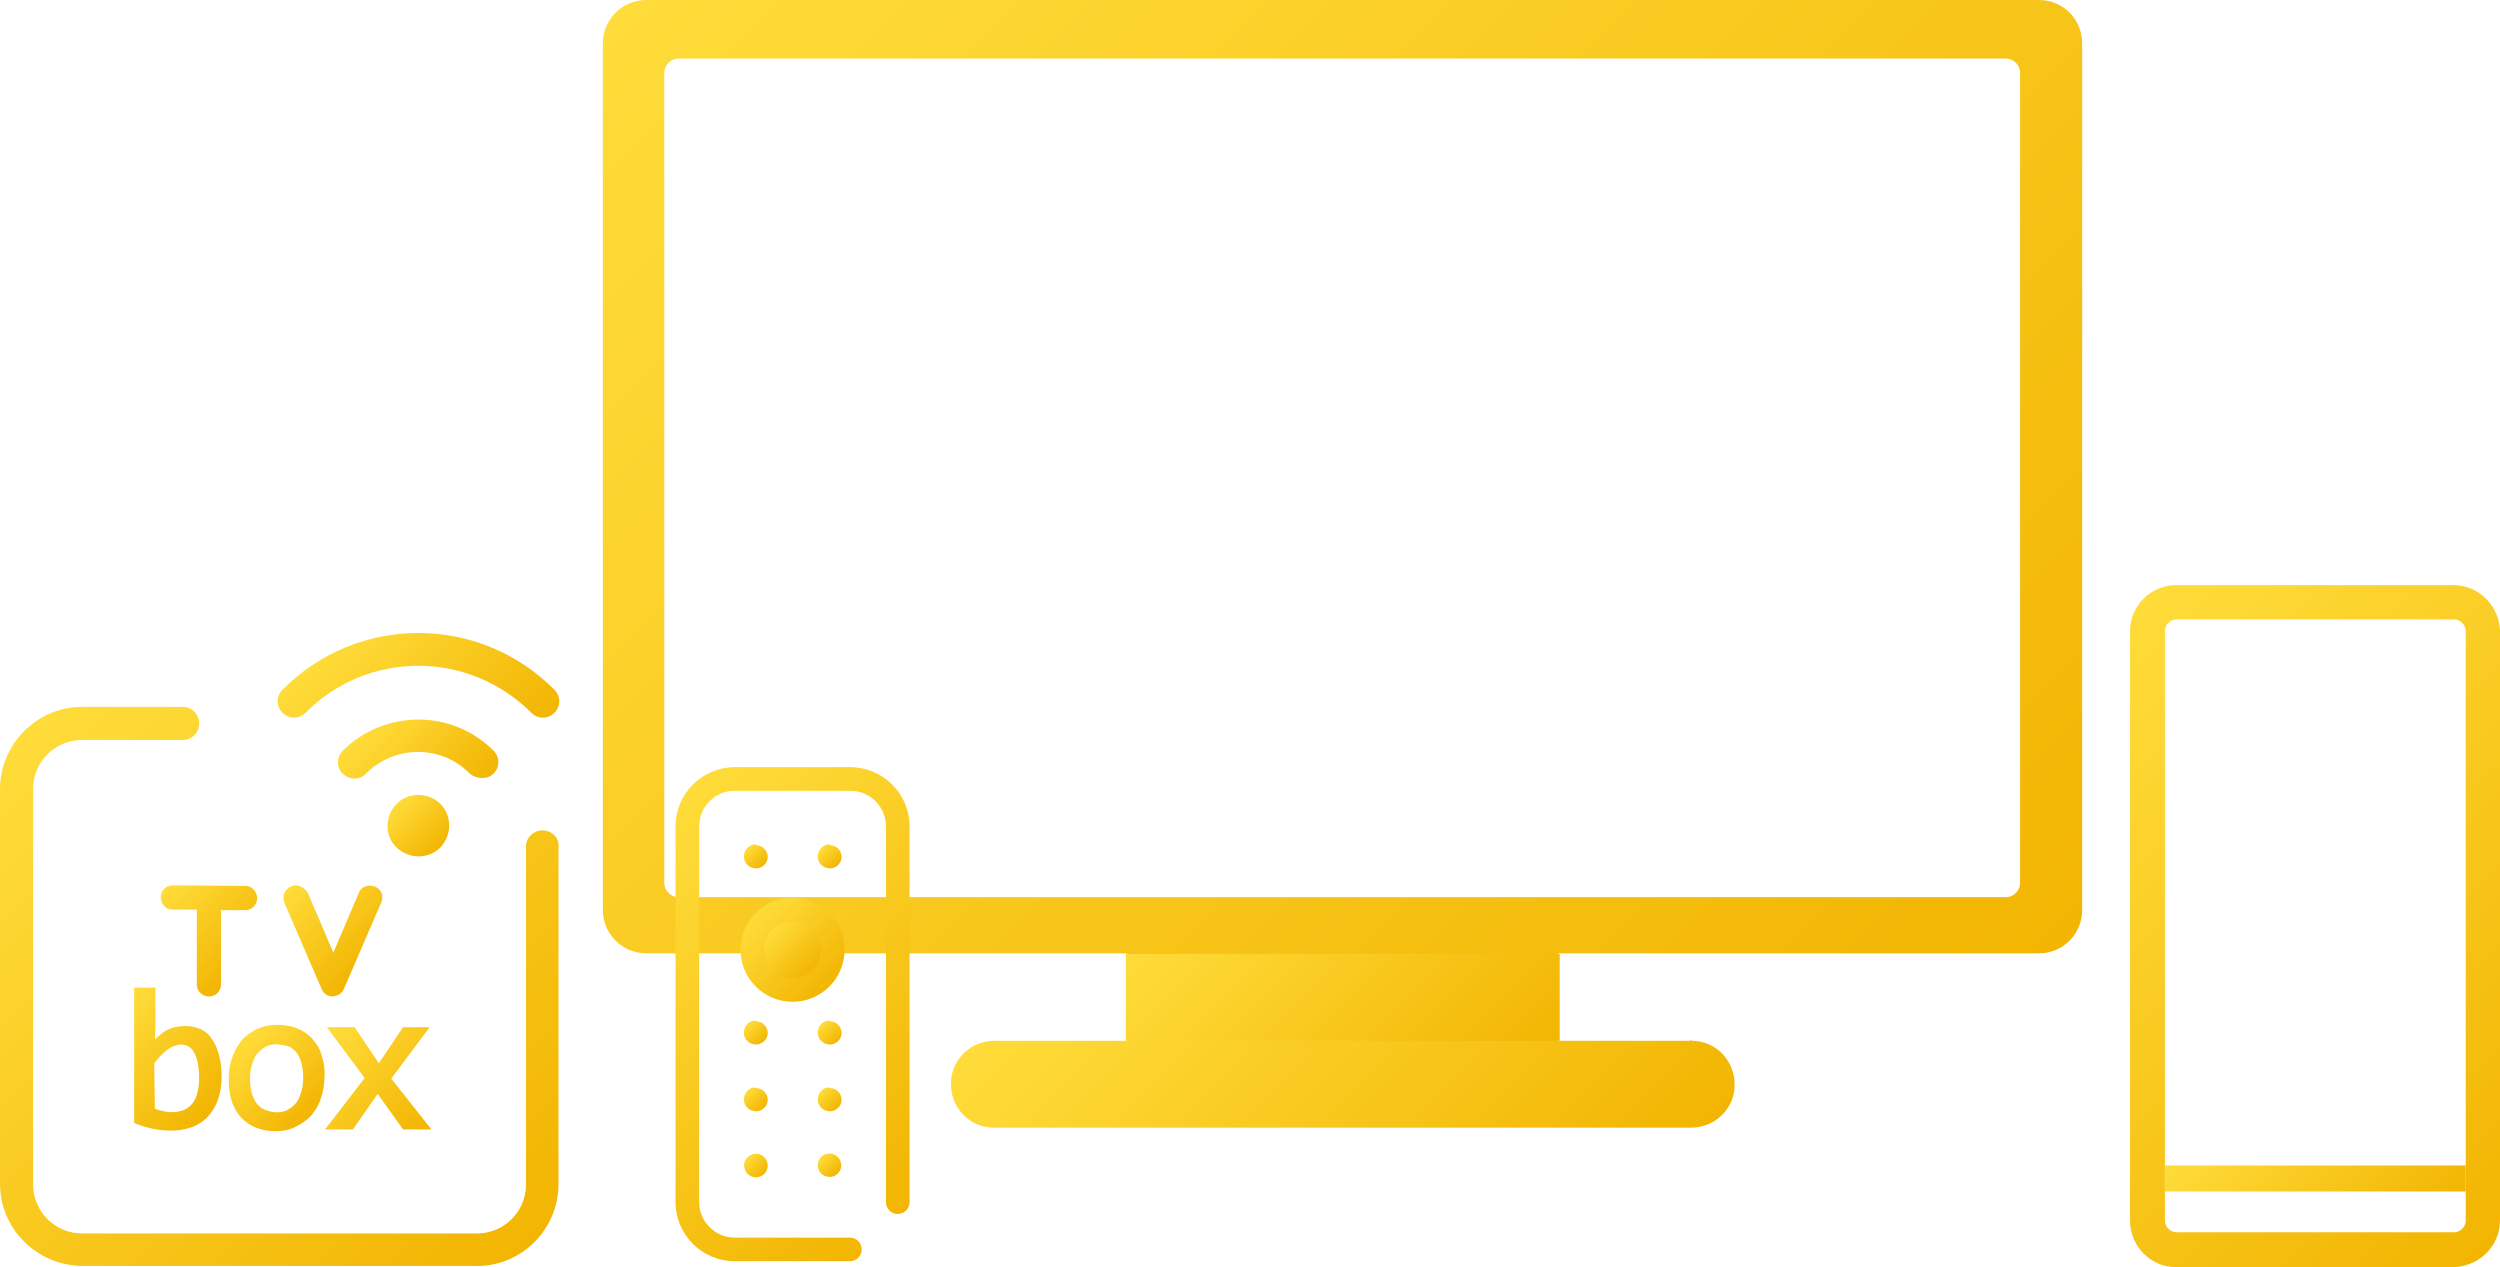<?xml version="1.0" encoding="utf-8"?>
<!-- Generator: Adobe Illustrator 24.0.1, SVG Export Plug-In . SVG Version: 6.00 Build 0)  -->
<svg version="1.1" id="Camada_1" xmlns="http://www.w3.org/2000/svg" xmlns:xlink="http://www.w3.org/1999/xlink" x="0px" y="0px"
	 viewBox="0 0 423 214.4" style="enable-background:new 0 0 423 214.4;" xml:space="preserve">
<style type="text/css">
	.st0{fill:url(#SVGID_1_);}
	.st1{fill:url(#SVGID_2_);}
	.st2{fill:url(#SVGID_3_);}
	.st3{fill:url(#SVGID_4_);}
	.st4{fill:url(#SVGID_5_);}
	.st5{fill:url(#SVGID_6_);}
	.st6{fill:url(#SVGID_7_);}
	.st7{fill:url(#SVGID_8_);}
	.st8{fill:url(#SVGID_9_);}
	.st9{fill:url(#SVGID_10_);}
	.st10{fill:url(#SVGID_11_);}
	.st11{fill:url(#SVGID_12_);}
	.st12{fill:url(#SVGID_13_);}
	.st13{fill:url(#SVGID_14_);}
	.st14{fill:url(#SVGID_15_);}
	.st15{fill:url(#SVGID_16_);}
	.st16{fill:url(#SVGID_17_);}
	.st17{fill:url(#SVGID_18_);}
	.st18{fill:url(#SVGID_19_);}
	.st19{fill:url(#SVGID_20_);}
	.st20{fill:url(#SVGID_21_);}
	.st21{fill:url(#SVGID_22_);}
	.st22{fill:url(#SVGID_23_);}
	.st23{fill:url(#SVGID_24_);}
	.st24{fill:url(#SVGID_25_);}
	.st25{fill:url(#SVGID_26_);}
	.st26{fill:url(#SVGID_27_);}
	.st27{fill:url(#SVGID_28_);}
	.st28{fill:url(#SVGID_29_);}
</style>
<title>devices</title>
<g id="Camada_2_1_">
	<g id="Camada_5">
		<g>
			
				<linearGradient id="SVGID_1_" gradientUnits="userSpaceOnUse" x1="192.509" y1="1365.688" x2="261.891" y2="1435.07" gradientTransform="matrix(1 0 0 1 0 -1216.929)">
				<stop  offset="0" style="stop-color:#FFDC3A"/>
				<stop  offset="1" style="stop-color:#F2B502"/>
			</linearGradient>
			<path class="st0" d="M285.8,176.1h-22l-9.8-2.4h-55.2l-8.3,2.4h-22c-4.1-0.1-7.5,3-7.6,7.1s3,7.5,7.1,7.6c0.2,0,0.4,0,0.5,0
				h117.4c4.1,0.1,7.5-3,7.6-7.1s-3-7.5-7.1-7.6C286.2,176,286,176,285.8,176.1z"/>
			
				<linearGradient id="SVGID_2_" gradientUnits="userSpaceOnUse" x1="126.409" y1="1196.82" x2="327.928" y2="1398.339" gradientTransform="matrix(1 0 0 1 0 -1216.929)">
				<stop  offset="0" style="stop-color:#FFDC3A"/>
				<stop  offset="1" style="stop-color:#F2B502"/>
			</linearGradient>
			<path class="st1" d="M345,0H109.3c-4,0-7.3,3.3-7.3,7.3V154c0,4,3.3,7.3,7.3,7.3h81.2l9.3,2.9H254l9.8-2.9H345
				c4.1,0,7.3-3.3,7.3-7.3V7.3C352.3,3.3,349.1,0,345,0z M341.8,149.4c0,1.3-1.1,2.4-2.4,2.4H114.8c-1.3,0-2.4-1.1-2.4-2.4V12.3
				c0-1.3,1.1-2.4,2.4-2.4h224.6c1.3,0,2.4,1.1,2.4,2.4L341.8,149.4L341.8,149.4z"/>
			
				<linearGradient id="SVGID_3_" gradientUnits="userSpaceOnUse" x1="205.175" y1="1363.654" x2="249.225" y2="1407.704" gradientTransform="matrix(1 0 0 1 0 -1216.929)">
				<stop  offset="0" style="stop-color:#FFDC3A"/>
				<stop  offset="1" style="stop-color:#F2B502"/>
			</linearGradient>
			<path class="st2" d="M190.5,176.1h73.4v-14.7h-73.4V176.1z"/>
		</g>
		<g>
			
				<linearGradient id="SVGID_4_" gradientUnits="userSpaceOnUse" x1="106.234" y1="1360.67" x2="160.309" y2="1414.745" gradientTransform="matrix(1 0 0 1 0 -1216.929)">
				<stop  offset="0" style="stop-color:#FFDC3A"/>
				<stop  offset="1" style="stop-color:#F2B502"/>
			</linearGradient>
			<path class="st3" d="M153.9,139.8v63.6c0,1.1-0.9,2-2,2s-2-0.9-2-2v-63.6c0-3.3-2.7-6-6-6h-19.6c-3.3,0-6,2.7-6,6v63.6
				c0,3.3,2.7,6,6,6h19.5c1.1,0,2,0.9,2,2s-0.9,2-2,2h-19.5c-5.5,0-10-4.5-10-10v-63.6c0-5.5,4.5-10,10-10h19.5
				C149.4,129.8,153.9,134.3,153.9,139.8L153.9,139.8z"/>
			
				<linearGradient id="SVGID_5_" gradientUnits="userSpaceOnUse" x1="126.417" y1="1390.227" x2="129.29" y2="1393.099" gradientTransform="matrix(1 0 0 1 0 -1216.929)">
				<stop  offset="0" style="stop-color:#FFDC3A"/>
				<stop  offset="1" style="stop-color:#F2B502"/>
			</linearGradient>
			<path class="st4" d="M127.5,172.7c-1.1,0.2-1.8,1.3-1.6,2.4c0.2,1.1,1.3,1.8,2.4,1.6c0.9-0.2,1.6-1,1.6-1.9c0-1.1-0.9-2-2-2
				C127.8,172.6,127.6,172.7,127.5,172.7z"/>
			
				<linearGradient id="SVGID_6_" gradientUnits="userSpaceOnUse" x1="138.917" y1="1390.227" x2="141.79" y2="1393.099" gradientTransform="matrix(1 0 0 1 0 -1216.929)">
				<stop  offset="0" style="stop-color:#FFDC3A"/>
				<stop  offset="1" style="stop-color:#F2B502"/>
			</linearGradient>
			<path class="st5" d="M140,172.7c-1.1,0.2-1.8,1.3-1.6,2.4c0.2,1.1,1.3,1.8,2.4,1.6c0.9-0.2,1.6-1,1.6-1.9c0-1.1-0.9-2-2-2
				C140.3,172.6,140.1,172.7,140,172.7z"/>
			
				<linearGradient id="SVGID_7_" gradientUnits="userSpaceOnUse" x1="126.417" y1="1360.427" x2="129.29" y2="1363.299" gradientTransform="matrix(1 0 0 1 0 -1216.929)">
				<stop  offset="0" style="stop-color:#FFDC3A"/>
				<stop  offset="1" style="stop-color:#F2B502"/>
			</linearGradient>
			<path class="st6" d="M127.5,142.9c-1.1,0.2-1.8,1.3-1.6,2.4c0.2,1.1,1.3,1.8,2.4,1.6c0.9-0.2,1.6-1,1.6-1.9c0-1.1-0.9-2-2-2
				C127.8,142.8,127.6,142.8,127.5,142.9z"/>
			
				<linearGradient id="SVGID_8_" gradientUnits="userSpaceOnUse" x1="138.917" y1="1360.427" x2="141.79" y2="1363.299" gradientTransform="matrix(1 0 0 1 0 -1216.929)">
				<stop  offset="0" style="stop-color:#FFDC3A"/>
				<stop  offset="1" style="stop-color:#F2B502"/>
			</linearGradient>
			<path class="st7" d="M140,142.9c-1.1,0.2-1.8,1.3-1.6,2.4c0.2,1.1,1.3,1.8,2.4,1.6c0.9-0.2,1.6-1,1.6-1.9c0-1.1-0.9-2-2-2
				C140.3,142.8,140.1,142.8,140,142.9z"/>
			
				<linearGradient id="SVGID_9_" gradientUnits="userSpaceOnUse" x1="126.417" y1="1401.526" x2="129.29" y2="1404.399" gradientTransform="matrix(1 0 0 1 0 -1216.929)">
				<stop  offset="0" style="stop-color:#FFDC3A"/>
				<stop  offset="1" style="stop-color:#F2B502"/>
			</linearGradient>
			<path class="st8" d="M127.5,184c-1.1,0.2-1.8,1.3-1.6,2.4c0.2,1.1,1.3,1.8,2.4,1.6c0.9-0.2,1.6-1,1.6-1.9c0-1.1-0.9-2-2-2
				C127.8,184,127.6,184,127.5,184z"/>
			
				<linearGradient id="SVGID_10_" gradientUnits="userSpaceOnUse" x1="138.917" y1="1401.526" x2="141.79" y2="1404.399" gradientTransform="matrix(1 0 0 1 0 -1216.929)">
				<stop  offset="0" style="stop-color:#FFDC3A"/>
				<stop  offset="1" style="stop-color:#F2B502"/>
			</linearGradient>
			<path class="st9" d="M140,184c-1.1,0.2-1.8,1.3-1.6,2.4c0.2,1.1,1.3,1.8,2.4,1.6c0.9-0.2,1.6-1,1.6-1.9c0-1.1-0.9-2-2-2
				C140.3,184,140.1,184,140,184z"/>
			
				<linearGradient id="SVGID_11_" gradientUnits="userSpaceOnUse" x1="126.484" y1="1412.726" x2="129.306" y2="1415.548" gradientTransform="matrix(1 0 0 1 0 -1216.929)">
				<stop  offset="0" style="stop-color:#FFDC3A"/>
				<stop  offset="1" style="stop-color:#F2B502"/>
			</linearGradient>
			<path class="st10" d="M125.9,197.2c0,1.1,0.9,2,2,2s2-0.9,2-2c0-0.5-0.2-1-0.6-1.4c-0.8-0.8-2-0.8-2.8,0
				C126.1,196.1,125.9,196.6,125.9,197.2z"/>
			
				<linearGradient id="SVGID_12_" gradientUnits="userSpaceOnUse" x1="138.936" y1="1412.678" x2="141.75" y2="1415.492" gradientTransform="matrix(1 0 0 1 0 -1216.929)">
				<stop  offset="0" style="stop-color:#FFDC3A"/>
				<stop  offset="1" style="stop-color:#F2B502"/>
			</linearGradient>
			<path class="st11" d="M139.6,195.3c-1,0.4-1.5,1.6-1.1,2.6s1.6,1.5,2.6,1.1c0.9-0.4,1.4-1.3,1.2-2.2c-0.2-1.1-1.3-1.8-2.3-1.6
				C139.9,195.2,139.7,195.3,139.6,195.3z"/>
			
				<linearGradient id="SVGID_13_" gradientUnits="userSpaceOnUse" x1="127.877" y1="1371.407" x2="140.322" y2="1383.852" gradientTransform="matrix(1 0 0 1 0 -1216.929)">
				<stop  offset="0" style="stop-color:#FFDC3A"/>
				<stop  offset="1" style="stop-color:#F2B502"/>
			</linearGradient>
			<circle class="st12" cx="134.1" cy="160.7" r="8.8"/>
			
				<linearGradient id="SVGID_14_" gradientUnits="userSpaceOnUse" x1="130.706" y1="1374.235" x2="137.494" y2="1381.023" gradientTransform="matrix(1 0 0 1 0 -1216.929)">
				<stop  offset="0" style="stop-color:#FFDC3A"/>
				<stop  offset="1" style="stop-color:#F2B502"/>
			</linearGradient>
			<circle class="st13" cx="134.1" cy="160.7" r="4.8"/>
			
				<linearGradient id="SVGID_15_" gradientUnits="userSpaceOnUse" x1="0.513" y1="1344.204" x2="86.913" y2="1430.604" gradientTransform="matrix(1 0 0 1 0 -1216.929)">
				<stop  offset="0" style="stop-color:#FFDC3A"/>
				<stop  offset="1" style="stop-color:#F2B502"/>
			</linearGradient>
			<path class="st14" d="M91.8,140.5c-1.5,0-2.8,1.2-2.8,2.7l0,0v57.2c0,4.6-3.7,8.3-8.3,8.3H13.9c-4.6,0-8.3-3.7-8.3-8.3v-66.9
				c0-4.6,3.7-8.3,8.3-8.3h17c1.5,0,2.8-1.2,2.8-2.8c0-1.5-1.2-2.8-2.8-2.8h-17c-7.6,0-13.8,6.2-13.9,13.8v66.9
				c0,7.6,6.2,13.8,13.9,13.9h66.8c7.6,0,13.8-6.2,13.8-13.9v-57.2C94.6,141.7,93.3,140.5,91.8,140.5L91.8,140.5z"/>
			<g>
				
					<linearGradient id="SVGID_16_" gradientUnits="userSpaceOnUse" x1="28.663" y1="1366.444" x2="41.982" y2="1379.763" gradientTransform="matrix(1 0 0 1 0 -1216.929)">
					<stop  offset="0" style="stop-color:#FFDC3A"/>
					<stop  offset="1" style="stop-color:#F2B502"/>
				</linearGradient>
				<path class="st15" d="M29.1,149.8c-1.2,0.1-2,1.1-1.9,2.2c0.1,1,0.9,1.9,1.9,1.9h4.2v12.5c-0.1,1.2,0.8,2.1,1.9,2.2
					c1.2,0.1,2.1-0.8,2.2-1.9c0-0.1,0-0.2,0-0.3V154h4.2c1.2-0.1,2-1.1,1.9-2.2c-0.1-1-0.9-1.9-1.9-1.9L29.1,149.8z"/>
				
					<linearGradient id="SVGID_17_" gradientUnits="userSpaceOnUse" x1="49.628" y1="1366.3" x2="62.991" y2="1379.663" gradientTransform="matrix(1 0 0 1 0 -1216.929)">
					<stop  offset="0" style="stop-color:#FFDC3A"/>
					<stop  offset="1" style="stop-color:#F2B502"/>
				</linearGradient>
				<path class="st16" d="M49.2,150c-1.1,0.5-1.5,1.7-1.1,2.7l6.3,14.6c0.4,1.1,1.7,1.6,2.7,1.1c0.5-0.2,0.9-0.6,1.1-1.1l6.3-14.6
					c0.5-1.1,0-2.3-1.1-2.7s-2.3,0-2.7,1.1l-4.3,10.1l-4.3-10.1C51.4,150,50.2,149.5,49.2,150z"/>
				
					<linearGradient id="SVGID_18_" gradientUnits="userSpaceOnUse" x1="18.46" y1="1388.869" x2="35.018" y2="1405.427" gradientTransform="matrix(1 0 0 1 0 -1216.929)">
					<stop  offset="0" style="stop-color:#FFDC3A"/>
					<stop  offset="1" style="stop-color:#F2B502"/>
				</linearGradient>
				<path class="st17" d="M37.1,182.2c0,1.3-0.2,2.5-0.6,3.7c-0.3,1-0.9,1.9-1.6,2.7c-0.7,0.8-1.6,1.3-2.5,1.7
					c-1.1,0.4-2.2,0.6-3.4,0.6c-1,0-2-0.1-3-0.3s-2-0.5-3-0.9v-22.3h2.9v6.4l-0.1,3.1c0.7-1,1.6-1.8,2.6-2.4c0.9-0.5,2-0.7,3-0.7
					c0.9,0,1.7,0.2,2.5,0.6c0.7,0.4,1.3,1,1.8,1.7c0.5,0.8,0.9,1.7,1.1,2.6C37,179.9,37.1,181.1,37.1,182.2z M34.2,182.3
					c0-0.8-0.1-1.6-0.2-2.4c-0.1-0.6-0.3-1.3-0.6-1.9c-0.2-0.5-0.6-0.9-1-1.2c-0.5-0.3-1-0.5-1.5-0.4c-0.4,0-0.7,0.1-1.1,0.2
					c-0.4,0.1-0.8,0.3-1.2,0.6c-0.5,0.3-0.9,0.7-1.3,1.1c-0.5,0.5-1,1.1-1.4,1.6v8c0.6,0.2,1.1,0.4,1.7,0.5c0.5,0.1,1.1,0.2,1.7,0.2
					s1.3-0.1,1.9-0.3s1.1-0.6,1.6-1.1c0.5-0.6,0.9-1.2,1.1-1.9C34.1,184.3,34.2,183.3,34.2,182.3z"/>
				
					<linearGradient id="SVGID_19_" gradientUnits="userSpaceOnUse" x1="18.128" y1="1388.601" x2="35.286" y2="1405.758" gradientTransform="matrix(1 0 0 1 0 -1216.929)">
					<stop  offset="0" style="stop-color:#FFDC3A"/>
					<stop  offset="1" style="stop-color:#F2B502"/>
				</linearGradient>
				<path class="st18" d="M29,191.3c-1,0-2-0.1-3-0.3c-1.1-0.2-2.1-0.5-3.1-0.9l-0.2-0.1v-22.9h3.6v6.8l-0.1,2
					c0.6-0.6,1.3-1.2,2-1.6c1-0.5,2.1-0.7,3.2-0.7c0.9,0,1.8,0.2,2.7,0.6c0.8,0.4,1.4,1,1.9,1.8s0.9,1.8,1.1,2.7
					c0.3,1.1,0.4,2.3,0.4,3.5c0,1.3-0.2,2.6-0.6,3.8c-0.4,1.1-0.9,2-1.7,2.9c-0.7,0.8-1.7,1.4-2.7,1.8
					C31.4,191.1,30.2,191.3,29,191.3z M23.4,189.5c0.9,0.3,1.8,0.6,2.7,0.8c2,0.5,4.2,0.4,6.2-0.3c0.9-0.4,1.7-0.9,2.4-1.6
					c0.7-0.8,1.2-1.6,1.5-2.6c0.4-1.1,0.6-2.3,0.5-3.6c0-1.1-0.1-2.2-0.3-3.3c-0.2-0.9-0.5-1.7-1-2.5c-0.4-0.6-1-1.2-1.7-1.6
					c-0.7-0.4-1.5-0.6-2.3-0.5c-1,0-2,0.2-2.9,0.6c-1,0.5-1.9,1.3-2.5,2.2l-0.7,1l0.2-4.3v-6h-2.1L23.4,189.5z M29.2,189
					c-0.6,0-1.2-0.1-1.7-0.2c-0.6-0.1-1.2-0.3-1.8-0.5l-0.2-0.1v-8.4l0.1-0.1c0.5-0.6,0.9-1.1,1.5-1.7c0.4-0.4,0.9-0.8,1.3-1.1
					s0.8-0.5,1.3-0.6c1-0.3,2.1-0.2,3,0.3c0.5,0.3,0.9,0.8,1.2,1.3c0.3,0.6,0.5,1.3,0.6,2c0.1,0.8,0.2,1.6,0.2,2.4
					c0,1.1-0.1,2.1-0.4,3.1c-0.2,0.7-0.6,1.4-1.1,2c-0.5,0.5-1.1,0.9-1.7,1.1C30.6,188.9,29.9,189,29.2,189L29.2,189z M26.2,187.6
					c0.5,0.2,0.9,0.3,1.4,0.4c1.1,0.3,2.3,0.2,3.3-0.1c0.5-0.2,1-0.5,1.4-0.9c0.5-0.5,0.8-1.1,1-1.8c0.3-0.9,0.4-1.9,0.4-2.9
					c0-0.8-0.1-1.6-0.2-2.3c-0.1-0.6-0.3-1.2-0.6-1.8c-0.2-0.4-0.5-0.8-0.9-1.1c-0.7-0.4-1.5-0.5-2.3-0.2c-0.4,0.1-0.7,0.3-1.1,0.5
					c-0.4,0.3-0.8,0.6-1.2,1c-0.5,0.5-0.9,1-1.3,1.5L26.2,187.6z"/>
				
					<linearGradient id="SVGID_20_" gradientUnits="userSpaceOnUse" x1="40.963" y1="1393.542" x2="52.688" y2="1405.267" gradientTransform="matrix(1 0 0 1 0 -1216.929)">
					<stop  offset="0" style="stop-color:#FFDC3A"/>
					<stop  offset="1" style="stop-color:#F2B502"/>
				</linearGradient>
				<path class="st19" d="M54.5,182.3c0,1.2-0.2,2.4-0.5,3.5c-0.3,1-0.9,1.9-1.6,2.8c-0.7,0.8-1.5,1.4-2.4,1.8
					c-1.1,0.4-2.2,0.6-3.3,0.6s-2.2-0.2-3.2-0.6c-0.9-0.4-1.7-0.9-2.4-1.6c-0.7-0.8-1.2-1.7-1.5-2.6c-0.4-1.2-0.5-2.4-0.5-3.6
					c0-1.2,0.2-2.4,0.5-3.5c0.3-1,0.9-1.9,1.6-2.7c0.7-0.8,1.5-1.4,2.5-1.8c1.1-0.4,2.2-0.6,3.3-0.6s2.2,0.2,3.2,0.6
					c0.9,0.4,1.7,0.9,2.4,1.6c0.7,0.8,1.1,1.7,1.4,2.6C54.4,179.9,54.6,181.1,54.5,182.3z M51.6,182.5c0-0.9-0.1-1.8-0.3-2.7
					c-0.2-0.7-0.5-1.3-1-1.9c-0.4-0.5-0.9-0.9-1.5-1.1c-0.6-0.3-1.3-0.4-2-0.4c-0.8,0-1.5,0.2-2.2,0.5c-0.6,0.3-1.1,0.8-1.5,1.3
					c-0.4,0.6-0.7,1.3-0.9,2c-0.2,0.8-0.3,1.5-0.3,2.3c0,0.9,0.1,1.8,0.3,2.7c0.2,0.7,0.5,1.3,1,1.9c0.4,0.5,0.9,0.9,1.5,1.1
					c0.6,0.3,1.3,0.4,2,0.4c0.8,0,1.5-0.2,2.2-0.5c0.6-0.3,1.1-0.8,1.5-1.3c0.4-0.6,0.7-1.3,0.9-2S51.6,183.3,51.6,182.5z"/>
				
					<linearGradient id="SVGID_21_" gradientUnits="userSpaceOnUse" x1="40.64" y1="1393.17" x2="52.91" y2="1405.439" gradientTransform="matrix(1 0 0 1 0 -1216.929)">
					<stop  offset="0" style="stop-color:#FFDC3A"/>
					<stop  offset="1" style="stop-color:#F2B502"/>
				</linearGradient>
				<path class="st20" d="M46.6,191.4c-1.1,0-2.3-0.2-3.3-0.6c-1-0.4-1.8-1-2.5-1.7c-0.7-0.8-1.3-1.8-1.6-2.8
					c-0.4-1.2-0.5-2.5-0.5-3.8c0-1.2,0.2-2.5,0.6-3.6c0.4-1.1,0.9-2,1.6-2.9c0.7-0.8,1.6-1.4,2.6-1.9c1.1-0.5,2.3-0.7,3.5-0.7
					c1.1,0,2.3,0.2,3.3,0.6c1,0.4,1.8,1,2.5,1.7c0.7,0.8,1.3,1.7,1.6,2.8c0.4,1.2,0.6,2.5,0.5,3.7c0,1.2-0.2,2.5-0.6,3.6
					c-0.3,1.1-0.9,2-1.6,2.9c-0.7,0.8-1.6,1.4-2.6,1.9C49,191.2,47.8,191.4,46.6,191.4z M47,174.3c-1.1,0-2.2,0.2-3.2,0.6
					c-0.9,0.4-1.7,1-2.3,1.7c-0.7,0.8-1.2,1.6-1.5,2.6c-0.4,1.1-0.5,2.2-0.5,3.4s0.1,2.4,0.5,3.5c0.3,0.9,0.8,1.8,1.4,2.5
					c0.6,0.7,1.4,1.2,2.2,1.5c1,0.4,2,0.5,3,0.5c1.1,0,2.2-0.2,3.2-0.6c0.9-0.4,1.7-1,2.3-1.7c0.7-0.8,1.2-1.7,1.5-2.6
					c0.4-1.1,0.5-2.3,0.5-3.4c0-1.2-0.1-2.4-0.5-3.5c-0.3-0.9-0.8-1.8-1.4-2.5c-0.6-0.7-1.4-1.2-2.3-1.5C49,174.5,48,174.3,47,174.3
					z M46.8,189c-0.7,0-1.5-0.1-2.2-0.4c-0.6-0.3-1.2-0.7-1.6-1.3c-0.5-0.6-0.8-1.3-1-2.1c-0.3-0.9-0.4-1.8-0.3-2.8
					c0-0.8,0.1-1.6,0.3-2.4c0.2-0.7,0.5-1.4,0.9-2.1c0.4-0.6,1-1.1,1.6-1.4c0.7-0.4,1.6-0.6,2.4-0.6c0.7,0,1.5,0.1,2.2,0.4
					c0.6,0.3,1.2,0.7,1.7,1.3s0.8,1.3,1,2c0.2,0.9,0.4,1.8,0.3,2.8c0,0.8-0.1,1.6-0.3,2.4c-0.2,0.7-0.5,1.4-0.9,2.1
					c-0.4,0.6-1,1.1-1.6,1.5C48.4,188.8,47.6,189,46.8,189z M46.8,176.7c-0.7,0-1.4,0.1-2,0.5c-0.5,0.3-1,0.7-1.4,1.2
					c-0.4,0.6-0.6,1.2-0.8,1.8c-0.2,0.7-0.3,1.5-0.3,2.2c0,0.9,0.1,1.7,0.3,2.6c0.2,0.6,0.5,1.3,0.9,1.8c0.4,0.4,0.8,0.8,1.4,1
					c0.6,0.2,1.2,0.4,1.9,0.4s1.4-0.1,2-0.5c0.5-0.3,1-0.7,1.4-1.2c0.4-0.6,0.6-1.2,0.8-1.8c0.2-0.7,0.3-1.5,0.3-2.3
					c0-0.9-0.1-1.7-0.3-2.6c-0.2-0.6-0.5-1.3-0.9-1.8c-0.4-0.4-0.8-0.8-1.4-1C48,176.9,47.4,176.7,46.8,176.7L46.8,176.7z"/>
				
					<linearGradient id="SVGID_22_" gradientUnits="userSpaceOnUse" x1="55.95" y1="1391.379" x2="72.2" y2="1407.629" gradientTransform="matrix(1 0 0 1 0 -1216.929)">
					<stop  offset="0" style="stop-color:#FFDC3A"/>
					<stop  offset="1" style="stop-color:#F2B502"/>
				</linearGradient>
				<path class="st21" d="M72.2,190.7h-3.8l-4.4-6.3l-4.4,6.3h-3.7l6.4-8.3l-6.1-8.2h3.7l4.3,6.4l4.3-6.4H72l-6.2,8.3L72.2,190.7z"
					/>
				
					<linearGradient id="SVGID_23_" gradientUnits="userSpaceOnUse" x1="55.25" y1="1390.779" x2="72.75" y2="1408.279" gradientTransform="matrix(1 0 0 1 0 -1216.929)">
					<stop  offset="0" style="stop-color:#FFDC3A"/>
					<stop  offset="1" style="stop-color:#F2B502"/>
				</linearGradient>
				<path class="st22" d="M73,191.1h-4.8l-4.3-6l-4.2,6H55l6.7-8.7l-6.4-8.6H60l4.1,6.1l4.1-6.1h4.5l-6.5,8.7L73,191.1z M68.6,190.4
					h2.8l-6.2-7.9l5.9-7.9h-2.6l-4.5,6.6l-4.5-6.6h-2.7l5.8,7.9l-6.1,7.9h2.7l4.6-6.6L68.6,190.4z"/>
			</g>
			
				<linearGradient id="SVGID_24_" gradientUnits="userSpaceOnUse" x1="67.1" y1="1352.93" x2="74.499" y2="1360.33" gradientTransform="matrix(1 0 0 1 0 -1216.929)">
				<stop  offset="0" style="stop-color:#FFDC3A"/>
				<stop  offset="1" style="stop-color:#F2B502"/>
			</linearGradient>
			<path class="st23" d="M74.5,136c2,2,2,5.3,0,7.4c-2,2-5.3,2-7.4,0s-2-5.3,0-7.4l0,0C69.1,134,72.4,134,74.5,136z"/>
			
				<linearGradient id="SVGID_25_" gradientUnits="userSpaceOnUse" x1="63.399" y1="1338.53" x2="78.099" y2="1353.23" gradientTransform="matrix(1 0 0 1 0 -1216.929)">
				<stop  offset="0" style="stop-color:#FFDC3A"/>
				<stop  offset="1" style="stop-color:#F2B502"/>
			</linearGradient>
			<path class="st24" d="M83.5,130.9c1.1-1.1,1.1-2.8,0-3.9c-7-7-18.4-7-25.5,0l0,0c-1.1,1.1-1.1,2.9,0,3.9c1.1,1.1,2.9,1.1,3.9,0
				c4.9-4.9,12.8-4.9,17.6,0C80.7,131.9,82.5,131.9,83.5,130.9L83.5,130.9z"/>
			
				<linearGradient id="SVGID_26_" gradientUnits="userSpaceOnUse" x1="58.288" y1="1323.066" x2="83.275" y2="1348.054" gradientTransform="matrix(1 0 0 1 0 -1216.929)">
				<stop  offset="0" style="stop-color:#FFDC3A"/>
				<stop  offset="1" style="stop-color:#F2B502"/>
			</linearGradient>
			<path class="st25" d="M47.8,116.7c-1.1,1.1-1.1,2.8,0,3.9s2.8,1.1,3.9,0l0,0c10.5-10.6,27.6-10.6,38.2,0l0,0
				c1.1,1.1,2.8,1.1,3.9,0s1.1-2.8,0-3.9C81.1,103.9,60.5,103.9,47.8,116.7C47.8,116.6,47.8,116.6,47.8,116.7z"/>
		</g>
		<g>
			
				<linearGradient id="SVGID_27_" gradientUnits="userSpaceOnUse" x1="349.469" y1="1331.435" x2="433.844" y2="1415.81" gradientTransform="matrix(1 0 0 1 0 -1216.929)">
				<stop  offset="0" style="stop-color:#FFDC3A"/>
				<stop  offset="1" style="stop-color:#F2B502"/>
			</linearGradient>
			<path class="st26" d="M415.1,214.4h-46.9c-4.3,0-7.8-3.5-7.8-7.9v-99.7c0-4.3,3.5-7.8,7.8-7.8h46.9c4.3,0,7.8,3.5,7.9,7.8v99.7
				C423,210.8,419.5,214.3,415.1,214.4z M368.3,104.8c-1.1,0-2,0.9-2,2v99.7c0,1.1,0.9,2,2,2h46.9c1.1,0,2-0.9,2-2v-99.7
				c0-1.1-0.9-2-2-2H368.3z"/>
			
				<linearGradient id="SVGID_28_" gradientUnits="userSpaceOnUse" x1="377.925" y1="1402.504" x2="405.575" y2="1430.154" gradientTransform="matrix(1 0 0 1 0 -1216.929)">
				<stop  offset="0" style="stop-color:#FFDC3A"/>
				<stop  offset="1" style="stop-color:#F2B502"/>
			</linearGradient>
			<rect x="366.3" y="197.2" class="st27" width="50.9" height="4.4"/>
		</g>
	</g>
</g>
<linearGradient id="SVGID_29_" gradientUnits="userSpaceOnUse" x1="296.632" y1="1994.974" x2="338.087" y2="2018.908" gradientTransform="matrix(1 0 0 1 0 -2120.929)">
	<stop  offset="0" style="stop-color:#05CB67"/>
	<stop  offset="1" style="stop-color:#00A9C1"/>
</linearGradient>
<path class="st28" d="M334.4-130.9c15.1,15.1,4.3,40.9-16.9,40.9s-32-25.8-16.9-40.9C309.8-140.2,325-140.2,334.4-130.9
	C334.3-130.9,334.3-130.9,334.4-130.9z"/>
</svg>
